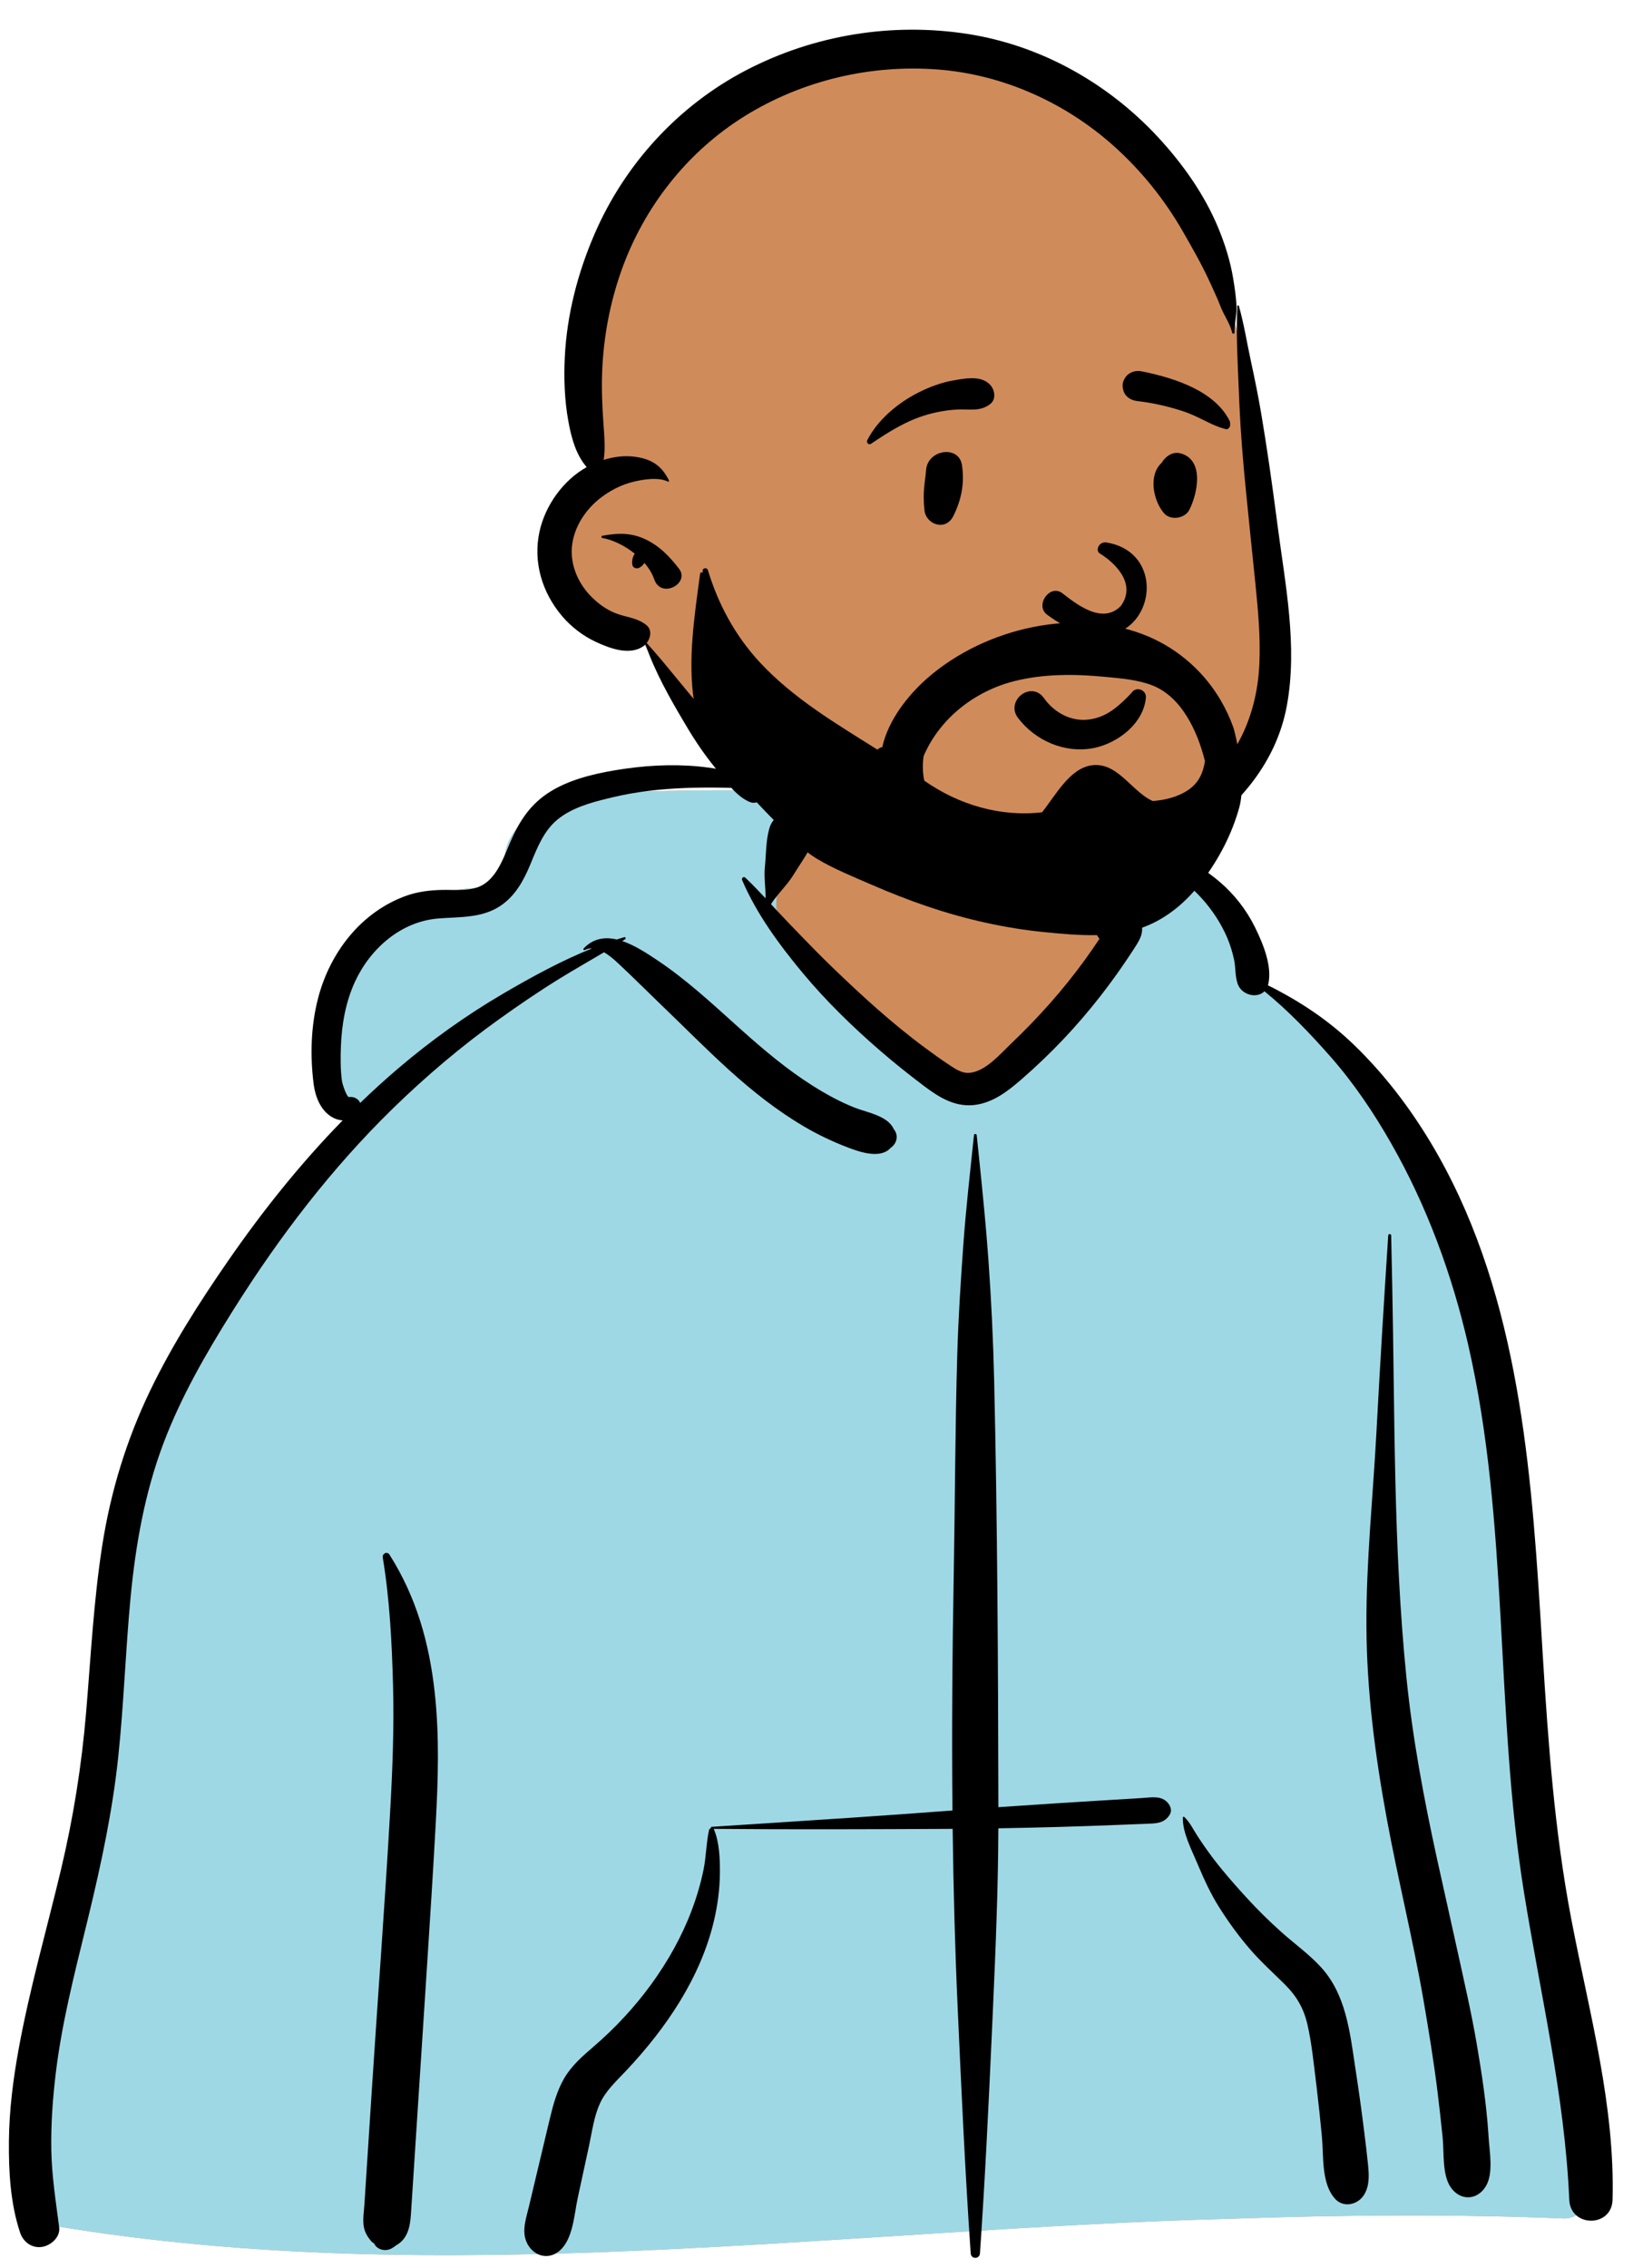 <svg viewBox="145.838 229.95 825.135 1149.75" xmlns="http://www.w3.org/2000/svg" overflow="visible" xmlns:xlink="http://www.w3.org/1999/xlink" width="216px" height="300px"><g id="Master/Character/Bust" stroke="none" stroke-width="1" fill="none" fill-rule="evenodd"><g id="Body" transform="translate(147, 639) scale(1 1)"><g id="Body/Hoodie" stroke="none" stroke-width="1" fill="none" fill-rule="evenodd"><path d="M790.748,715.543 C810.074,714.61 802.301,680.805 800.914,668.39 C785.613,623.046 789.21,573.574 783.192,526.046 C779.443,481.678 774.626,437.448 770.574,393.114 C762.616,303.12 705.469,119.916 640.254,90.453 C632.039,54.407 598.108,20.759 555.178,20.759 C525.898,-13.9 490.655,-38.293 445.452,-33.368 C426.772,-32.518 408.656,-12.706 390.757,-8.88 C380.735,-7.498 291.795,-11.055 273.979,-0.474 C261.569,5.898 250.366,17.673 254.015,32.664 C259.837,50.826 241.744,31.174 204.001,50.559 C127.038,96.782 173.028,158.619 175.066,160.535 C127.038,227.358 85.059,281.57 65.636,363.247 C53.048,423.886 54.465,486.485 43.918,547.435 C40.194,568.569 34.481,588.98 28.299,609.503 C21.599,636.362 18.341,703.306 14.648,703.904 C7.921,705.575 18.536,719.387 25.664,719.398 C223.288,752.179 424.026,720.756 622.712,715.622 C678.705,713.675 734.758,713.226 790.748,715.543 Z" id="Skin" fill="#d08b5b"/><path d="M391.006,49.962 C391.006,70.994 464.036,149.146 489.239,143.99 C506.041,140.553 531.428,118.137 565.399,76.741 L565.399,49.962 L558.062,20.809 C599.622,22.274 632.223,55.218 640.254,90.453 C704.817,119.622 761.472,299.472 770.32,390.387 L770.574,393.114 C774.626,437.448 779.443,481.678 783.192,526.046 C789.21,573.574 785.613,623.046 800.914,668.39 L801.005,669.16 C802.601,682.144 809.687,714.629 790.748,715.543 C734.758,713.226 678.705,713.675 622.712,715.622 C424.026,720.756 223.288,752.179 25.664,719.398 C18.536,719.387 7.921,705.575 14.648,703.904 C18.341,703.306 21.599,636.362 28.299,609.503 L29.571,605.258 C35.259,586.162 40.451,567.112 43.918,547.435 C54.465,486.485 53.048,423.886 65.636,363.247 C85.059,281.57 127.038,227.358 175.066,160.535 C173.028,158.619 127.038,96.782 204.001,50.559 C241.744,31.174 259.837,50.826 254.015,32.664 C250.366,17.673 261.569,5.898 273.979,-0.474 C291.795,-11.055 380.735,-7.498 390.757,-8.88 C395.413,-9.875 400.083,-11.952 404.774,-14.495 L403.961,-11.785 C395.324,17.161 391.006,37.743 391.006,49.962 Z" id="Jacket" fill="#9FD8E5"/><path d="M491.219,166.433 C491.311,165.528 492.531,165.53 492.625,166.433 L494.02,179.902 C495.718,196.352 497.352,212.77 498.537,229.297 C500.014,249.906 501.002,270.51 501.478,291.165 C503.138,363.102 503.468,435.077 503.608,507.032 C513.339,506.358 523.071,505.709 532.808,505.081 C539.414,504.654 546.021,504.245 552.628,503.842 L569.475,502.821 L569.475,502.821 L576.411,502.395 C581.098,502.105 586.423,500.925 589.7,505.077 C591.012,506.739 591.67,508.899 590.447,510.872 C587.626,515.423 583.293,515.264 578.392,515.461 C573.768,515.648 569.144,515.831 564.52,516.009 C554.611,516.394 544.703,516.757 534.791,517.035 C524.389,517.327 513.992,517.564 503.594,517.741 C503.489,548.118 502.232,578.456 500.873,608.799 L500.258,622.454 C498.595,659.38 496.806,696.338 494.265,733.215 C494.056,736.234 489.785,736.228 489.578,733.215 C486.716,691.686 484.828,650.068 482.956,608.483 C481.598,578.332 480.808,548.173 480.432,518.01 C479.057,518.019 477.683,518.038 476.309,518.043 C437.282,518.213 398.265,518.383 359.238,518.017 C359.303,518.094 359.367,518.171 359.41,518.273 C362.234,524.94 362.503,533.448 362.434,540.603 C362.355,548.809 361.25,556.915 359.36,564.895 C352.589,593.483 335.123,619.089 315.231,640.258 L314.581,640.947 C309.889,645.905 304.506,650.886 301.625,657.201 C298.682,663.649 297.661,671.191 296.209,678.12 L296.039,678.916 L290.361,705.142 C288.557,713.472 288.045,725.621 281.451,731.631 C275.299,737.239 267.149,734.31 264.254,727.09 C261.993,721.455 264.245,715.266 265.584,709.634 L276.075,665.534 C277.799,658.342 279.683,651.104 283.403,644.643 C287.214,638.026 292.801,633.229 298.502,628.321 C309.297,619.027 319.207,608.387 327.588,596.867 C335.966,585.351 343.126,572.657 348.147,559.309 C350.661,552.627 352.721,545.685 354.142,538.687 C355.493,532.046 355.481,525.168 356.926,518.598 C357.025,518.144 357.408,517.833 357.847,517.695 C357.743,517.402 357.902,517.006 358.312,516.98 L390.23,514.929 C418.601,513.099 446.972,511.222 475.318,509.077 L480.327,508.715 L480.327,508.715 C479.938,468.47 480.268,428.217 480.995,387.957 C481.661,351.038 481.675,314.109 482.773,277.195 C483.319,258.874 484.496,240.596 485.806,222.313 C487.146,203.615 489.291,185.075 491.219,166.433 Z M191.527,380.498 C191.187,378.448 193.766,377.178 194.955,379.053 C208.546,400.475 215.099,423.744 217.861,448.813 C220.301,470.938 219.582,493.382 218.367,515.565 C217.071,539.225 215.559,562.879 214.03,586.526 L211.681,622.789 L211.681,622.789 L205.786,713.698 C205.364,720.201 203.888,726.114 198.289,729.137 C197.58,729.729 196.841,730.26 195.98,730.72 C192.955,732.337 188.943,731.52 187.194,728.416 L187.895,728.878 C188.506,729.262 187.82,728.725 185.837,727.268 L184.154,725.09 L184.154,725.09 C182.931,723.252 182.15,721.445 181.836,719.26 C181.348,715.865 181.98,712.141 182.202,708.729 L186.066,649.117 L186.066,649.117 C189.071,602.774 192.58,556.444 195.225,510.077 C196.457,488.467 197.32,466.836 196.736,445.188 C196.154,423.66 195.057,401.767 191.527,380.498 Z M309.101,-18.557 L309.855,-18.684 C336.85,-23.168 366.204,-22.329 390.875,-9.316 C391.079,-9.209 390.986,-8.87 390.757,-8.88 L382.816,-9.197 C357.677,-10.181 332.616,-10.764 307.898,-4.858 L305.368,-4.248 C296.466,-2.077 287.17,0.581 280.02,6.46 C273.186,12.08 269.783,20.749 266.511,28.73 L266.073,29.783 C262.754,37.666 258.552,45.141 251.275,50.07 C241.85,56.453 230.515,55.671 219.708,56.538 C200.68,58.067 185.123,71.857 177.383,88.732 C172.696,98.95 170.697,110.406 170.301,121.58 C170.098,127.269 170.069,133.18 170.827,138.831 C171.069,140.638 173.303,147.221 174.442,147.063 C176.973,146.712 179.287,148.032 180.076,150.055 C186.328,144.015 192.76,138.149 199.399,132.494 C215.948,118.401 233.773,105.628 252.545,94.652 C266.872,86.274 281.984,77.974 297.633,71.699 C296.393,71.673 295.17,71.919 293.987,72.534 C293.469,72.805 292.954,72.155 293.363,71.725 C298.292,66.539 304.196,65.801 310.148,67.184 C311.418,66.78 312.689,66.389 313.965,66.018 C314.6,65.833 314.916,66.708 314.398,67.046 L312.936,67.98 L312.936,67.98 C319.429,70.155 325.804,74.43 330.851,77.804 C345.349,87.493 358.11,99.338 371.046,110.961 L373.398,113.068 C384.785,123.235 396.461,133.115 409.398,141.271 C416.17,145.54 423.283,149.489 430.744,152.426 C437.143,154.947 447.562,156.534 450.559,163.297 C453.223,166.533 452.11,170.663 448.99,172.841 C443.728,178.632 433.202,174.891 426.932,172.479 C419.373,169.571 412.05,166.076 405.066,161.977 C391.507,154.017 379.005,144.12 367.359,133.592 C355.196,122.596 343.723,110.915 331.893,99.574 C326.767,94.66 321.76,89.631 316.626,84.724 L314.048,82.282 C311.428,79.825 307.695,75.995 303.704,73.677 C296.185,78.162 288.55,82.462 281.099,87.063 C270.698,93.485 260.603,100.37 250.664,107.482 C231.53,121.173 213.398,136.507 196.565,152.943 C165.693,183.085 139.391,217.505 116.414,253.951 L114.669,256.729 C101.612,277.589 89.265,299.123 80.51,322.173 C70.877,347.538 66.192,374.211 63.647,401.136 C61.121,427.868 60.269,454.735 57.446,481.442 C54.551,508.833 48.847,535.619 42.359,562.355 L40.812,568.694 C34.941,592.638 28.882,616.583 25.864,641.092 C24.253,654.184 23.284,667.455 23.503,680.653 C23.723,693.928 25.809,706.909 27.492,720.044 C28.137,725.076 23.185,729.276 18.754,729.943 C13.658,730.708 9.28,727.457 7.696,722.723 C2.758,707.966 1.861,691.653 2.016,676.164 C2.172,660.439 4.179,644.817 7.003,629.363 C12.557,598.965 21.128,569.196 28.298,539.162 C34.617,512.69 38.858,486.172 41.144,459.053 C43.517,430.917 44.938,402.687 49.267,374.754 C53.54,347.178 61.58,320.838 73.705,295.693 C84.745,272.799 98.507,251.25 112.935,230.363 C130.456,205 149.699,180.865 171.209,158.875 C169.277,158.791 167.293,158.167 165.471,157.031 C159.897,153.554 157.301,146.753 156.503,140.543 C154.635,126.016 155.086,110.85 158.822,96.647 C164.849,73.735 180.491,53.377 203.161,45.118 C208.996,42.992 215.199,42.216 221.383,42.063 C227.251,41.917 233.66,42.682 239.322,40.822 C248.334,37.86 252.197,27.246 255.581,19.2 L255.737,18.83 C260.076,8.577 265.284,-0.211 274.682,-6.613 C284.709,-13.444 297.271,-16.551 309.101,-18.557 L309.101,-18.557 Z M565.599,21.991 C573.711,19.177 583.853,21.731 591.786,24.189 C600.624,26.929 608.791,31.975 615.793,37.968 C623.18,44.288 629.285,52.092 633.598,60.81 L634.01,61.65 C637.949,69.737 642.436,80.839 640.45,89.723 C640.393,89.975 640.328,90.218 640.254,90.453 C656.349,98.376 671.213,108.3 684.157,120.878 C699.229,135.523 711.991,152.188 722.791,170.192 C765.684,241.699 773.234,327.579 778.3,409.128 L779.563,429.805 C782.314,474.454 785.533,518.997 793.896,563.03 L794.506,566.209 C803.444,612.311 816.24,658.766 814.944,706.06 C814.555,720.23 793.613,720.134 793.006,706.06 C790.72,653.087 778.358,601.941 769.987,549.796 C755.258,458.055 762.638,363.475 741.768,272.653 C733.578,237.011 720.891,202.438 702.774,170.623 C693.825,154.906 683.586,139.719 671.592,126.16 C661.273,114.493 650.548,103.265 638.489,93.457 C634.635,97.317 626.936,95.35 624.924,89.723 C623.542,85.856 623.945,81.335 623.058,77.284 C622.235,73.525 621.1,69.798 619.588,66.258 C616.574,59.203 612.15,52.428 607.043,46.718 C601.526,40.546 595.185,35.418 588.09,31.184 C580.946,26.921 573.133,25.648 565.599,22.533 C565.345,22.428 565.321,22.088 565.599,21.991 Z M597.115,512.286 C597.127,511.914 597.566,511.738 597.836,511.987 C600.68,514.604 602.399,518.36 604.492,521.579 C606.906,525.291 609.441,528.927 612.099,532.469 C617.425,539.565 623.354,546.253 629.33,552.806 C634.888,558.9 640.812,564.737 646.957,570.239 C653.615,576.202 661.076,581.521 667.125,588.123 C679.747,601.899 681.786,620.806 684.449,638.559 L684.741,640.48 C686.365,651.016 687.82,661.58 689.132,672.159 C689.77,677.305 690.406,682.456 690.926,687.615 L691.085,689.249 C691.548,694.3 691.673,699.424 688.773,703.837 C685.668,708.558 678.609,710.213 674.412,705.686 C667.201,697.909 668.553,684.095 667.615,674.09 C666.84,665.817 665.961,657.554 664.977,649.303 L664.476,645.179 C663.316,635.793 662.374,626.22 660.227,616.997 C658.334,608.875 654.727,602.745 648.809,596.861 C642.847,590.934 636.652,585.401 631.149,579.018 C625.312,572.248 620.047,564.989 615.303,557.413 C611.245,550.933 607.993,543.881 605.013,536.837 L604.519,535.664 C601.639,528.795 596.89,519.853 597.115,512.286 Z M701.227,217.241 C701.29,216.283 702.706,216.268 702.727,217.241 C702.906,225.481 703.078,233.721 703.249,241.962 C704.625,308.364 703.777,374.923 710.439,441.097 C713.581,472.298 719.367,503.04 726.062,533.654 C729.488,549.319 733.082,564.947 736.497,580.614 C739.825,595.883 743.394,611.226 746.034,626.637 C748.628,641.784 750.952,657.047 751.995,672.388 L752.123,674.389 C752.572,681.82 754.715,692.75 750.623,699.337 C746.189,706.473 737.7,706.601 732.949,699.789 C728.488,693.394 729.597,682.018 728.809,674.389 C728.008,666.616 727.161,658.837 726.199,651.082 C724.322,635.955 721.849,620.862 719.277,605.838 C713.92,574.55 706.15,543.656 700.415,512.418 C694.537,480.409 690.359,448.171 690.183,415.581 C690.008,382.714 693.487,349.911 695.243,317.116 C697.027,283.808 699.055,250.525 701.227,217.241 Z M387.547,10.707 C389.33,4.704 395.622,0.951 401.76,2.637 C407.385,4.183 412.029,11.01 409.83,16.851 C407.43,23.225 403.236,28.66 399.7,34.453 C396.434,39.806 391.67,44.021 388.343,49.279 L392.009,53.232 C393.843,55.204 395.683,57.163 397.543,59.089 L403.937,65.713 C408.918,70.861 413.929,75.981 419.082,80.95 C434.234,95.565 449.626,109.7 466.595,122.216 C470.458,125.064 474.351,127.896 478.353,130.548 L479.845,131.537 C482.591,133.335 485.654,135.102 488.971,134.797 C497.03,134.057 504.313,125.498 509.851,120.171 L510.141,119.893 C523.866,106.834 536.575,92.556 547.686,77.204 C550.153,73.793 552.542,70.324 554.868,66.814 C549.496,60.539 550.779,48.29 550.483,40.68 C550.274,35.329 550.258,29.977 550.229,24.622 L550.214,23.543 C550.149,20.077 549.993,16.752 552.242,13.9 C552.373,13.735 552.644,13.74 552.811,13.827 C555.892,15.442 556.841,18.145 558.155,21.177 L558.293,21.491 C559.893,25.13 561.425,28.803 562.975,32.463 C564.598,36.295 566.086,40.183 567.594,44.061 C568.296,45.865 568.966,47.676 569.621,49.497 C570.02,50.66 570.433,51.817 570.857,52.972 L570.957,53.061 C571.517,53.536 571.992,54.038 572.401,54.556 C574.12,55.416 575.486,56.983 576.127,59.285 C577.522,64.296 574.635,68.382 572.06,72.359 C561.6,88.519 549.676,103.918 536.422,117.887 C529.838,124.827 522.913,131.455 515.703,137.742 L514.442,138.834 C507.966,144.4 500.934,149.672 492.284,150.974 C482.161,152.498 473.923,147.463 466.174,141.665 L465.401,141.082 C458.055,135.521 450.857,129.765 443.883,123.744 C429.664,111.468 416.137,98.287 404.132,83.826 C392.454,69.76 380.911,54.032 373.713,37.107 C373.274,36.076 374.428,34.997 375.332,35.858 C378.848,39.205 382.231,42.734 385.574,46.308 C385.667,41.047 384.696,35.741 385.236,30.447 C385.895,24.012 385.705,16.903 387.547,10.707 Z" id="Ink" fill="#000"/></g></g><g id="Head" transform="translate(372, 180) scale(0.998 1)"><g id="Head/Bald" stroke="none" stroke-width="1" fill="none" fill-rule="evenodd"><path d="M402.066,224.221 C393.016,186.067 373.228,150.561 341.55,121.866 C246.222,27.62 71.159,78.775 71.952,220.797 C68.533,237.385 67.145,254.441 68.277,271.358 C68.745,278.576 71.869,288.649 67.672,295.145 C58.205,307.298 52.703,316.256 55.925,332.422 C58.617,346.537 68.223,356.537 81.187,361.853 C88.962,364.084 96.339,368.944 99.219,376.352 C116.525,408.036 129.346,434.39 156.629,455.983 C163.669,461.542 235.875,494.884 259.666,494.884 C329.317,494.884 417.103,469.654 418.56,391.854 C418.812,374.766 415.813,357.479 413.932,340.526 C409.353,301.838 410.968,261.748 402.066,224.221 Z" id="Skin" fill="#d08b5b"/><path d="M400.499,205.137 C400.521,204.665 401.197,204.559 401.328,205.025 C403.917,214.21 405.384,223.567 407.409,232.895 C409.359,241.88 411.2,250.891 412.732,259.955 C415.623,277.061 418.059,294.212 420.325,311.408 L420.888,315.708 C424.826,345.965 431.33,377.486 425.643,407.92 C420.79,433.889 404.519,454.819 383.55,470.164 C363.695,484.693 339.622,494.017 315.72,499.318 C290.066,505.009 259.658,506.707 238.785,487.895 C230.429,480.362 241.82,465.416 250.885,472.214 C272.171,488.173 299.249,483.468 323.268,477.118 L323.995,476.925 C345.076,471.31 366.297,462.799 383.033,448.441 C401.536,432.566 410.685,410.534 411.742,386.37 C412.335,372.794 411.069,359.233 409.704,345.737 L409.552,344.238 C407.985,328.804 406.341,313.377 404.824,297.937 C403.44,283.858 402.246,269.696 401.614,255.554 L401.32,248.421 C400.707,234.04 399.881,219.449 400.499,205.137 Z M150.857,85.645 C185.494,67.612 225.303,61.158 263.851,67.21 C300.909,73.028 334.918,92.15 360.339,119.569 C372.75,132.956 383.767,148.441 390.807,165.358 C394.303,173.762 397.041,182.529 398.5,191.533 C399.25,196.162 399.986,200.958 400.127,205.651 C400.257,209.996 398.981,214.071 399.132,218.488 C399.156,219.179 398.096,219.312 397.935,218.65 C396.731,213.725 393.83,210.001 392.01,205.323 C390.65,201.83 389.107,198.42 387.536,195.02 L386.187,192.107 C382.269,183.64 377.586,175.521 372.952,167.431 C363.623,151.137 351.654,136.329 337.637,123.834 C313.029,101.896 281.457,87.735 248.506,85.185 C214.305,82.537 179.615,90.689 150.407,108.747 C121.201,126.804 99.118,154.874 87.651,187.193 C81.867,203.502 78.671,220.495 77.928,237.773 C77.552,246.519 77.903,255.338 78.516,264.067 L78.821,268.23 C79.178,273.221 79.422,278.194 78.677,283.065 C83.945,281.422 89.466,280.741 95.008,281.554 C103.243,282.762 108.163,286.138 111.858,293.496 C112.05,293.88 111.663,294.264 111.281,294.073 C106.492,291.683 98.743,292.941 93.671,294.194 C88.394,295.498 83.639,297.766 79.154,300.832 C70.858,306.501 64.353,315.286 62.758,325.365 C61.215,335.101 65.212,344.959 71.925,351.937 C75.382,355.531 79.513,358.638 84.138,360.574 C89.751,362.925 95.306,362.852 100.272,366.733 C103.343,369.132 102.6,373.237 100.519,375.901 C110.996,387.389 120.287,399.957 130.762,411.49 C135.619,416.836 140.436,422.188 145.089,427.706 L146.826,429.783 C151.471,435.39 158.863,441.313 160.987,448.365 C162.308,452.752 157.609,458.49 152.861,456.491 C145.576,453.424 140.376,445.443 135.453,439.322 L135.132,438.926 C129.97,432.583 125.388,425.887 121.198,418.87 L119.82,416.558 C112.243,403.816 104.732,390.601 99.9,376.602 C99.582,376.93 99.243,377.229 98.888,377.482 C91.927,382.431 81.809,378.626 74.859,375.412 C68.296,372.379 62.281,367.815 57.592,362.314 C47.394,350.352 42.693,334.86 46.099,319.335 C48.983,306.184 58.099,293.392 70.049,286.74 C64.532,280.39 62.248,271.83 60.728,263.461 C58.788,252.778 58.401,241.83 58.928,230.997 C59.98,209.42 65.532,188.151 74.117,168.393 C89.475,133.04 116.626,103.468 150.857,85.645 Z M77.955,321.556 C85.225,320.194 92,319.865 99.012,322.941 C106.618,326.28 111.971,331.792 116.947,338.25 C122.609,345.596 108.098,353.621 104.44,343.869 L104.332,343.568 C103.352,340.681 101.597,337.89 99.374,335.321 C98.707,336.343 97.815,337.243 96.767,337.758 C95.498,338.382 93.56,337.95 93.255,336.329 C92.917,334.53 93.291,332.35 94.329,330.827 L94.471,330.619 L94.471,330.619 C89.427,326.56 83.36,323.595 77.955,322.641 C77.415,322.545 77.421,321.656 77.955,321.556 Z" id="Ink" fill="#000"/></g></g><g id="Face" transform="translate(531, 366) scale(1 1)" fill="#000"><g id="Face/Smile" stroke="none" stroke-width="1" fill="none" fill-rule="evenodd"><path d="M146.587,240.927 C139.864,238.184 133.866,233.61 129.481,227.766 C127.957,225.735 127.561,223.59 127.881,221.628 C128.241,219.421 129.546,217.422 131.326,216.081 C133.112,214.735 135.345,214.072 137.504,214.41 C139.381,214.704 141.248,215.731 142.727,217.862 L143.035,218.288 C145.642,221.815 149.04,224.709 152.91,226.574 C156.641,228.372 160.814,229.211 165.132,228.723 C173.356,227.794 179.024,223.346 185.049,217.307 C185.796,216.544 186.543,215.758 187.294,214.959 C187.768,214.234 188.426,213.769 189.157,213.524 C189.968,213.253 190.886,213.269 191.726,213.562 C192.537,213.845 193.262,214.381 193.748,215.095 C194.209,215.773 194.471,216.61 194.386,217.574 C193.835,223.833 190.562,229.419 185.914,233.806 C180.752,238.677 173.909,242.047 167.466,243.229 C160.368,244.531 153.136,243.598 146.587,240.927 L146.587,240.927 Z M170.814,144.367 C178.366,148.957 189.872,159.66 181.748,171.04 C172.186,181.073 158.419,169.569 151.634,164.366 C145.343,160.334 138.275,170.705 144.112,175.413 C193.136,211.708 213.031,145.567 174.634,138.97 C170.406,138.243 168.836,142.947 170.814,144.367 Z M82.963,102.146 C83.798,91.79 99.57,89.438 101.139,99.686 C102.544,108.866 100.89,117.299 96.755,125.564 C92.804,133.46 82.874,129.777 82.123,122.587 C81.116,112.949 82.444,108.589 82.963,102.146 Z M203.027,97.561 C205.226,94.681 208.401,92.716 212.205,93.826 C224.09,97.299 220.587,114.172 216.413,122.385 C214.145,126.846 206.814,127.977 203.501,124.049 C198.101,117.645 195.515,104.856 202.38,98.549 C202.566,98.222 202.773,97.894 203.027,97.561 Z M96.588,56.831 L98.465,56.502 C104.273,55.497 111.494,54.532 115.603,59.202 C117.782,61.678 118.532,66.279 115.603,68.65 C110.451,72.82 104.755,71.204 98.581,71.556 C93.493,71.849 88.603,72.691 83.702,74.091 C72.95,77.165 64.189,82.775 55.006,88.934 C53.801,89.743 52.571,88.201 53.146,87.075 C58.447,76.692 68.72,68.162 79.01,62.964 C84.502,60.188 90.512,57.886 96.588,56.831 Z M192.193,52.179 L193.63,52.473 C209.267,55.742 229.583,62.271 236.988,77.631 C237.271,79.803 236.972,80.268 236.73,80.572 L236.649,80.674 C236.45,80.933 236.29,81.291 235.349,81.587 C235.088,81.525 234.824,81.459 234.557,81.389 C231.163,80.499 228.477,79.274 225.877,78.002 L223.058,76.613 C219.788,75.01 216.488,73.465 212.992,72.324 C205.53,69.89 197.854,68.175 190.06,67.26 C188.37,67.062 186.744,66.491 185.46,65.514 C184.242,64.587 183.311,63.302 182.887,61.596 C182.337,59.386 182.495,57.714 183.681,55.721 C184.572,54.224 185.847,53.187 187.311,52.591 C188.804,51.984 190.504,51.841 192.193,52.179 Z" id="Ink" fill="#000"/></g></g><g id="Beard" transform="translate(495, 518) scale(1 1)" fill="#000"><g id="Beard/Full Beard" stroke="none" stroke-width="1" fill="none" fill-rule="evenodd"><path d="M117.725,95.193 C125.821,76.226 143.492,62.286 163.836,57.189 C178.777,53.456 194.456,53.576 209.686,55.057 C217.665,55.828 226.224,56.46 233.744,59.423 C240.165,61.955 245.398,66.74 249.333,72.357 C254.017,79.013 257.202,86.631 259.439,94.439 C259.757,95.549 260.056,96.668 260.334,97.792 C259.362,103.683 257.296,108.697 251.84,112.401 C246.515,116.018 240.161,117.498 233.827,118.023 C233.206,117.725 232.606,117.419 232.056,117.104 C222.186,111.454 215.239,98.102 202.782,99.909 C191.665,101.523 184.346,115.511 177.735,123.713 C156.513,126.186 135.307,119.809 118.04,107.674 C117.163,103.521 117.113,99.332 117.725,95.193 M274.758,80.805 C273.06,76.041 270.922,71.427 268.388,67.08 C260.009,52.706 247.146,41.252 231.876,34.705 C195.754,19.239 149.016,30.142 119.845,55.508 C109.88,64.179 99.805,76.922 96.758,90.628 C95.848,90.808 94.989,91.282 94.282,91.949 C73.206,78.679 51.502,65.913 34.518,47.519 C22.185,34.155 13.606,18.339 8.353,0.959 C7.924,-0.471 5.617,-0.262 5.687,1.321 C5.707,1.691 5.727,2.061 5.747,2.431 C5.527,1.75 4.488,2.101 4.408,2.761 C1.582,23.874 -1.953,46.258 1.302,67.48 C3.25,80.144 9.002,89.415 16.692,99.426 C24.931,110.156 34.259,120.137 43.796,129.708 C49.848,135.783 56.17,142.791 63.58,147.246 C72.198,152.421 81.975,156.356 91.173,160.35 C100.531,164.424 110.028,168.188 119.705,171.451 C139.049,177.998 159.043,182.523 179.386,184.505 C195.674,186.087 214.289,187.81 229.899,181.682 C241.863,176.987 251.52,168.499 259.18,158.287 C267.519,147.166 274.111,134.497 277.755,121.138 C281.542,107.261 275.556,83.042 274.758,80.805" id="Ink" fill="#000"/></g></g><g id="Mask" transform="translate(400, 480) scale(1 1)" fill="#000"><g id="Mask/None" stroke="none" stroke-width="1" fill="none" fill-rule="evenodd" fill-opacity="0"/></g><g id="Accessories" transform="translate(419, 421) scale(1 1)" fill="#000"><g id="Accessories/None" stroke="none" stroke-width="1" fill="none" fill-rule="evenodd" fill-opacity="0"/></g></g></svg>
